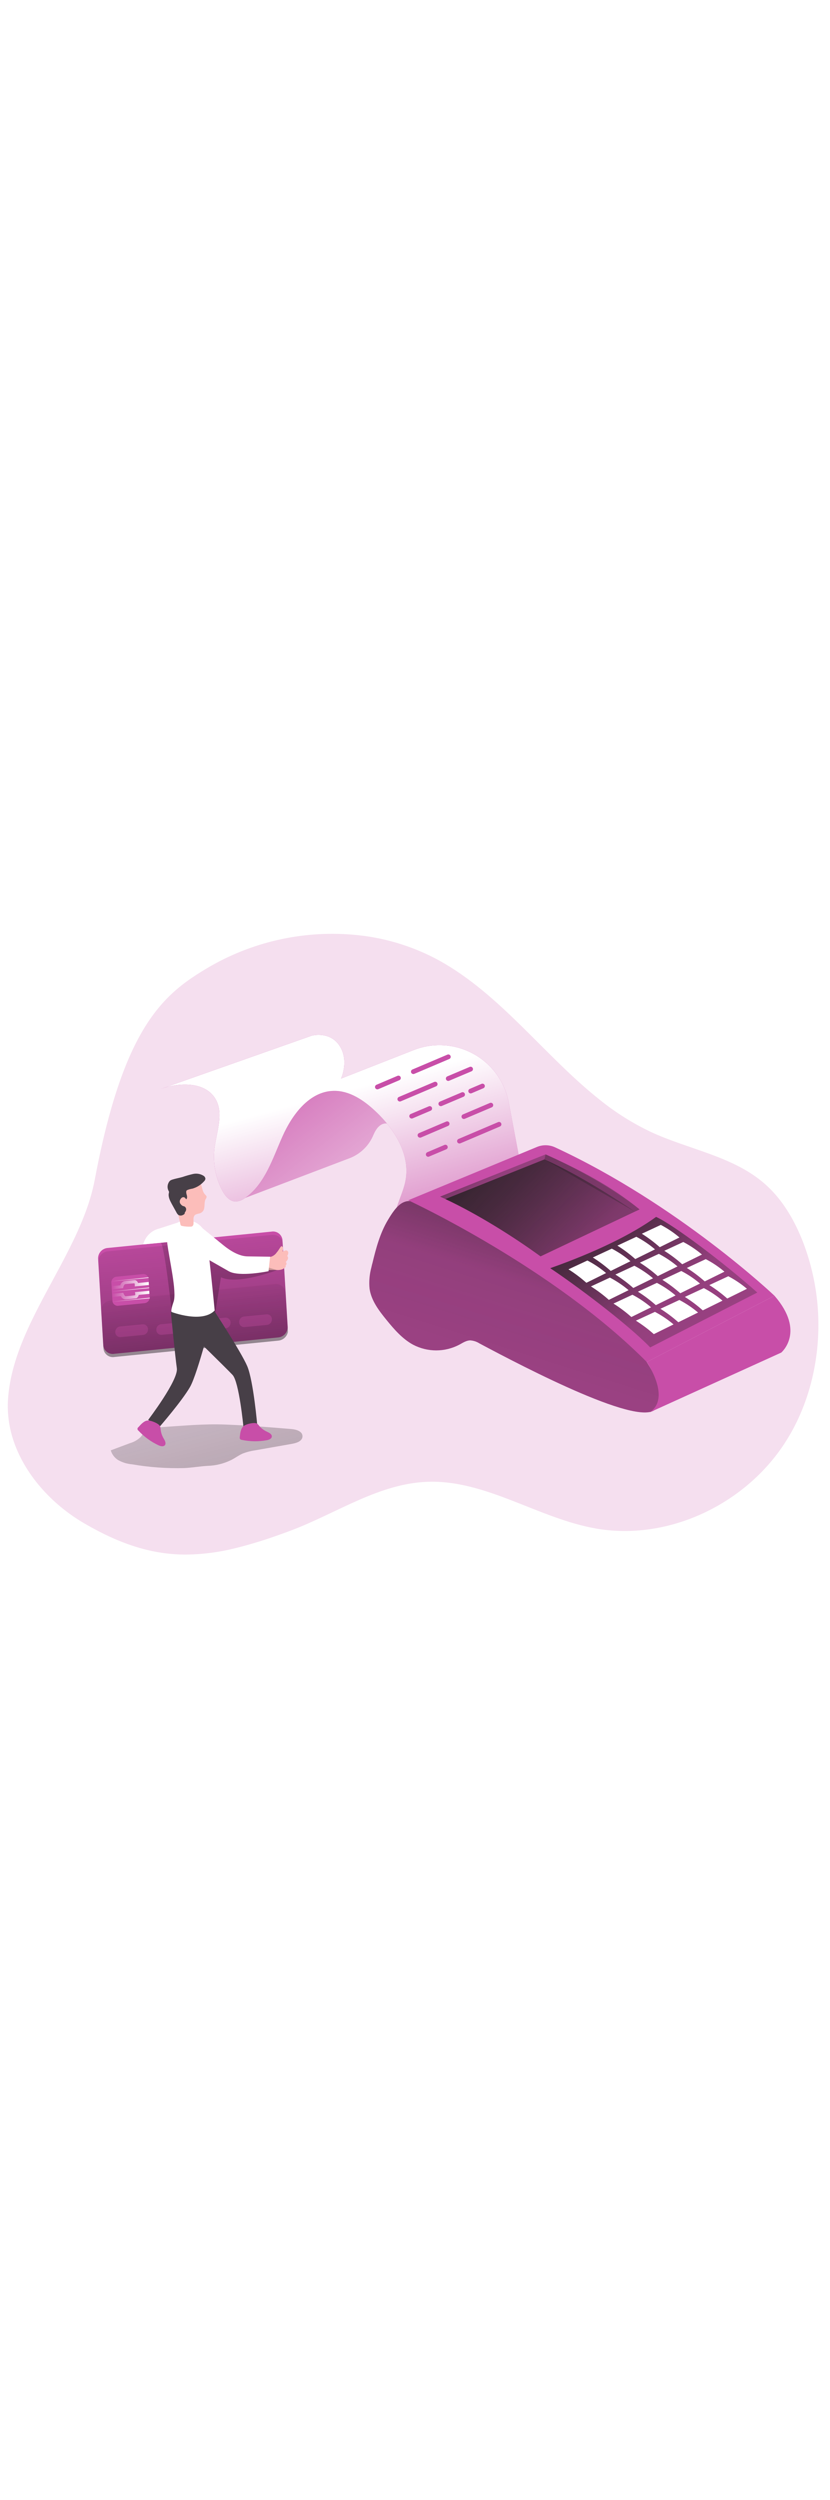 <svg id="_0558_transaction" xmlns="http://www.w3.org/2000/svg" xmlns:xlink="http://www.w3.org/1999/xlink" viewBox="0 0 500 500" data-imageid="transaction-3" imageName="Transaction" class="illustrations_image" style="width: 166px;"><defs><style>.cls-1_transaction-3{fill:url(#linear-gradient-10-transaction-3);}.cls-1_transaction-3,.cls-2_transaction-3,.cls-3_transaction-3{opacity:.58;}.cls-1_transaction-3,.cls-2_transaction-3,.cls-3_transaction-3,.cls-4_transaction-3,.cls-5_transaction-3,.cls-6_transaction-3,.cls-7_transaction-3,.cls-8_transaction-3,.cls-9_transaction-3,.cls-10_transaction-3,.cls-11_transaction-3,.cls-12_transaction-3,.cls-13_transaction-3,.cls-14_transaction-3,.cls-15_transaction-3,.cls-16_transaction-3,.cls-17_transaction-3,.cls-18_transaction-3,.cls-19_transaction-3,.cls-20_transaction-3,.cls-21_transaction-3,.cls-22_transaction-3,.cls-23_transaction-3{stroke-width:0px;}.cls-1_transaction-3,.cls-2_transaction-3,.cls-3_transaction-3,.cls-5_transaction-3,.cls-11_transaction-3{isolation:isolate;}.cls-2_transaction-3{fill:url(#linear-gradient-11-transaction-3);}.cls-3_transaction-3{fill:url(#linear-gradient-12-transaction-3);}.cls-4_transaction-3{fill:url(#linear-gradient);}.cls-5_transaction-3{opacity:.18;}.cls-5_transaction-3,.cls-11_transaction-3,.cls-23_transaction-3{fill:#68e1fd;}.cls-6_transaction-3{fill:url(#linear-gradient-13-transaction-3);}.cls-7_transaction-3{fill:url(#linear-gradient-17-transaction-3);}.cls-8_transaction-3{fill:url(#linear-gradient-16-transaction-3);}.cls-9_transaction-3{fill:url(#linear-gradient-15-transaction-3);}.cls-10_transaction-3{fill:url(#linear-gradient-14-transaction-3);}.cls-11_transaction-3{opacity:.32;}.cls-12_transaction-3{fill:url(#linear-gradient-4-transaction-3);}.cls-13_transaction-3{fill:url(#linear-gradient-2-transaction-3);}.cls-14_transaction-3{fill:url(#linear-gradient-3-transaction-3);}.cls-15_transaction-3{fill:url(#linear-gradient-8-transaction-3);}.cls-16_transaction-3{fill:url(#linear-gradient-9-transaction-3);}.cls-17_transaction-3{fill:url(#linear-gradient-7-transaction-3);}.cls-18_transaction-3{fill:url(#linear-gradient-5-transaction-3);}.cls-19_transaction-3{fill:url(#linear-gradient-6-transaction-3);}.cls-20_transaction-3{fill:#473f47;}.cls-21_transaction-3{fill:#fff;}.cls-22_transaction-3{fill:#fcbdba;}</style><linearGradient id="linear-gradient-transaction-3" x1="-949.7" y1="3237.39" x2="-1054.81" y2="2769.81" gradientTransform="translate(1268.68 3319.36) scale(1 -1)" gradientUnits="userSpaceOnUse"><stop offset="0" stop-color="#231f20"/><stop offset=".13" stop-color="#231f20" stop-opacity=".69"/><stop offset=".25" stop-color="#231f20" stop-opacity=".32"/><stop offset="1" stop-color="#231f20" stop-opacity="0"/></linearGradient><linearGradient id="linear-gradient-2-transaction-3" x1="-1131.9" y1="3199.79" x2="-887.85" y2="2884.85" gradientTransform="translate(1268.68 3319.36) scale(1 -1)" gradientUnits="userSpaceOnUse"><stop offset="0" stop-color="#fff" stop-opacity="0"/><stop offset=".54" stop-color="#fff"/></linearGradient><linearGradient id="linear-gradient-3-transaction-3" x1="-1031.44" y1="3030.64" x2="-1097.89" y2="3277.11" xlink:href="#linear-gradient-2-transaction-3"/><linearGradient id="linear-gradient-4-transaction-3" x1="-741.16" y1="3175.41" x2="-903.07" y2="2664.33" gradientTransform="translate(1100.79 3319.36) scale(1 -1)" xlink:href="#linear-gradient-transaction-3"/><linearGradient id="linear-gradient-5-transaction-3" x1="-756.07" y1="3110.49" x2="-525.71" y2="2831.79" gradientTransform="translate(1100.79 3319.36) scale(1 -1)" xlink:href="#linear-gradient-transaction-3"/><linearGradient id="linear-gradient-6-transaction-3" x1="-820.37" y1="3159.72" x2="-706.4" y2="3001.85" gradientTransform="translate(1100.79 3319.36) scale(1 -1)" xlink:href="#linear-gradient-transaction-3"/><linearGradient id="linear-gradient-7-transaction-3" x1="-725.34" y1="3145.58" x2="-790.59" y2="3021.14" gradientTransform="translate(1100.79 3319.36) scale(1 -1)" xlink:href="#linear-gradient-transaction-3"/><linearGradient id="linear-gradient-8-transaction-3" x1="-834.73" y1="3151.23" x2="-489.19" y2="2831.05" gradientTransform="translate(1100.79 3319.36) scale(1 -1)" xlink:href="#linear-gradient-transaction-3"/><linearGradient id="linear-gradient-9-transaction-3" x1="-1398.32" y1="2603.86" x2="-1481.56" y2="2835.84" gradientTransform="translate(1286.28 3192.48) rotate(5.61) scale(1 -1)" xlink:href="#linear-gradient-transaction-3"/><linearGradient id="linear-gradient-10-transaction-3" x1="5313.57" y1="-1527.14" x2="5457.05" y2="-1568.88" gradientTransform="translate(418.9 5871.3) rotate(-75.28) scale(1.02 1.11) skewX(6.41)" gradientUnits="userSpaceOnUse"><stop offset="0" stop-color="#000"/><stop offset=".13" stop-color="#000" stop-opacity=".69"/><stop offset="1" stop-color="#000" stop-opacity="0"/></linearGradient><linearGradient id="linear-gradient-11-transaction-3" x1="5287.03" y1="-1517.72" x2="5415.89" y2="-1557.9" xlink:href="#linear-gradient-10-transaction-3"/><linearGradient id="linear-gradient-12-transaction-3" x1="-1129.05" y1="2936.57" x2="-1141.54" y2="3143.97" gradientTransform="translate(1268.68 3319.36) scale(1 -1)" xlink:href="#linear-gradient-10-transaction-3"/><linearGradient id="linear-gradient-13-transaction-3" x1="67.53" y1="277.14" x2="90" y2="277.14" gradientUnits="userSpaceOnUse"><stop offset="0" stop-color="#fff" stop-opacity="0"/><stop offset="1" stop-color="#fff"/></linearGradient><linearGradient id="linear-gradient-14-transaction-3" x1="67.33" y1="270.89" x2="89.69" y2="270.89" xlink:href="#linear-gradient-13-transaction-3"/><linearGradient id="linear-gradient-15-transaction-3" x1="67.45" y1="273.88" x2="89.88" y2="273.88" xlink:href="#linear-gradient-13-transaction-3"/><linearGradient id="linear-gradient-16-transaction-3" x1="67.82" y1="280.02" x2="90.25" y2="280.02" xlink:href="#linear-gradient-13-transaction-3"/><linearGradient id="linear-gradient-17-transaction-3" x1="67.08" y1="267.74" x2="89.5" y2="267.74" xlink:href="#linear-gradient-13-transaction-3"/></defs><g id="background_transaction-3"><path class="cls-5_transaction-3 targetColor" d="M5.16,351.72c.49,4.05,1.36,8.05,2.59,11.95,6.65,21.15,23.37,39.52,42.91,50.93,22.68,13.24,41.77,18.87,61.35,18.87,9.97-.1,19.9-1.38,29.57-3.82,1.29-.3,2.59-.63,3.88-.97,3.26-.86,6.59-1.82,9.99-2.87l4.13-1.29,2.1-.7c2.81-.95,5.66-1.94,8.58-3l4.43-1.63c14.32-5.35,28.1-12.8,42.18-18.9,12.95-5.62,26.21-10.08,40.3-10.65,35.48-1.44,67.11,22.14,102.11,28.18,42.03,7.25,86.73-13.27,111.24-48.21,1.22-1.73,2.38-3.49,3.48-5.28.34-.53.66-1.07.98-1.61.87-1.44,1.7-2.87,2.49-4.34.36-.66.71-1.29,1.06-2.01s.75-1.46,1.11-2.2l.09-.18c.38-.74.72-1.48,1.07-2.23h0c3.24-6.97,5.84-14.23,7.77-21.67,7.08-27.35,5.68-56.2-4.01-82.73-.86-2.37-1.81-4.72-2.83-7.03-5-11.47-11.82-22.2-21.23-30.37-19-16.52-45.55-20.48-68.39-31.07-11.01-5.24-21.36-11.75-30.84-19.42-33.27-26.37-59.55-63.43-97.02-84.05-16.05-8.71-33.75-13.96-51.96-15.4-30.56-2.52-61.15,4.54-87.51,20.19-17.07,10.14-33.07,21.98-46.91,53.64-7.65,17.5-14.63,41.05-20.79,73.79-.72,3.79-1.64,7.54-2.76,11.24-8.19,27.31-26.24,53.27-38.19,80.05-6.07,13.62-10.55,27.46-11.35,41.79-.2,3.67-.07,7.35.39,11Z" style="fill: rgb(200, 78, 168);"/></g><g id="edc_transaction-3"><path class="cls-4_transaction-3" d="M186.71,245.02c-4.75-.77-9.51-1.54-14.3-1.89-21.12-1.42-41.97,5.42-58.15,19.08-.8.53-1.36,1.35-1.56,2.29-.11,1.54,1.6,2.53,3.05,3.09,23.99,9.31,49.28,14.84,74.97,16.39,1.71-.02,3.4.33,4.96,1.03,5.86,3.23,2.05,12.5,4.59,18.71,2.37,5.72,9.56,7.47,15.65,8.94,24.32,5.94,45.67,20.65,69.65,27.94,22.73,6.92,46.93,6.91,70.33,11.06,9.45,1.67,18.97,4.05,28.54,3.26,15.73-1.29,29.45-10.83,41.62-20.88.97-.65,1.7-1.58,2.1-2.67.47-1.97-1.24-3.73-2.86-5.01-17.16-13.79-37.19-23.64-56.93-33.4-8.47-4.18-17.04-8.4-26.26-10.47-8.95-2.02-18.31-1.96-27.18-4.29-9.15-2.4-17.44-7.22-26.06-11.1-32.01-14.35-67.93-16.52-102.16-22.07Z"/><path class="cls-23_transaction-3 targetColor" d="M141.7,220.86l69.03-26.26c6.44-2.52,11.58-7.56,14.2-13.96,1.62-3.8,4.16-7.22,8.05-6.89,8.48.7-6.02-32.73-6.02-32.73l-44.34,14.5-40.92,65.34Z" style="fill: rgb(200, 78, 168);"/><path class="cls-13_transaction-3" d="M141.7,220.86l69.03-26.26c6.44-2.52,11.58-7.56,14.2-13.96,1.62-3.8,4.16-7.22,8.05-6.89,8.48.7-6.02-32.73-6.02-32.73l-44.34,14.5-40.92,65.34Z"/><path class="cls-23_transaction-3 targetColor" d="M237.52,232.03c.46-8.34,5.29-15.82,6.79-24.03,2.86-15.58-6.69-30.9-18.25-41.72-6.97-6.54-15.58-12.39-25.13-12.16-14.53.34-24.86,14.19-30.77,27.48-5.91,13.29-10.46,28.32-22.24,36.83-1.74,1.48-3.94,2.32-6.22,2.37-3.56-.2-6.12-3.45-7.8-6.59-4.06-7.75-5.7-16.54-4.71-25.23,1.19-10.01,5.72-20.88.79-29.69-6.01-10.67-21.58-10.47-33.11-6.32l91.03-32.13s10.17-2.72,16.12,5.36c6.71,9.13,1.43,20.53,1.43,20.53l43.7-17.16c21.81-8.62,46.48,2.07,55.11,23.89.91,2.3,1.61,4.67,2.11,7.1,0,.39.16.77.23,1.17l7.47,39.35v8.58l-76.54,22.39Z" style="fill: rgb(200, 78, 168);"/><path class="cls-14_transaction-3" d="M237.52,232.03c.46-8.34,5.29-15.82,6.79-24.03,2.86-15.58-6.69-30.9-18.25-41.72-6.97-6.54-15.58-12.39-25.13-12.16-14.53.34-24.86,14.19-30.77,27.48-5.91,13.29-10.46,28.32-22.24,36.83-1.74,1.48-3.94,2.32-6.22,2.37-3.56-.2-6.12-3.45-7.8-6.59-4.06-7.75-5.7-16.54-4.71-25.23,1.19-10.01,5.72-20.88.79-29.69-6.01-10.67-21.58-10.47-33.11-6.32l91.03-32.13s10.17-2.72,16.12,5.36c6.71,9.13,1.43,20.53,1.43,20.53l43.7-17.16c21.81-8.62,46.48,2.07,55.11,23.89.91,2.3,1.61,4.67,2.11,7.1,0,.39.16.77.23,1.17l7.47,39.35v8.58l-76.54,22.39Z"/><path class="cls-23_transaction-3 targetColor" d="M223.75,260.41c-1.15,4.19-1.53,8.55-1.12,12.87,1.02,7.15,5.61,13.19,10.16,18.78,4.55,5.59,9.56,11.44,16.03,14.96,8.73,4.59,19.15,4.59,27.88,0,2.1-1.13,4.19-2.56,6.58-2.6,1.98.14,3.9.77,5.58,1.85,26.82,14.3,100.43,52.8,106.76,38.42,4.96-11.24-1.93-20.34-5.99-27.18-.69-1.16-1.43-2.33-2.19-3.5-22.39-33.9-80.87-72.79-133.94-91.39-4.29-1.53-6.64-3.16-10.74-1.2-3.75,1.79-6.97,6.99-9.01,10.41-4.81,7.97-7.24,17.16-9.41,26.18-.26.76-.39,1.59-.59,2.4Z" style="fill: rgb(200, 78, 168);"/><path class="cls-12_transaction-3" d="M223.75,260.41c-1.15,4.19-1.53,8.55-1.12,12.87,1.02,7.15,5.61,13.19,10.16,18.78,4.55,5.59,9.56,11.44,16.03,14.96,8.73,4.59,19.15,4.59,27.88,0,2.1-1.13,4.19-2.56,6.58-2.6,1.98.14,3.9.77,5.58,1.85,26.82,14.3,100.43,52.8,106.76,38.42,4.96-11.24-1.93-20.34-5.99-27.18-.69-1.16-1.43-2.33-2.19-3.5-22.39-33.9-80.87-72.79-133.94-91.39-4.29-1.53-6.64-3.16-10.74-1.2-3.75,1.79-6.97,6.99-9.01,10.41-4.81,7.97-7.24,17.16-9.41,26.18-.26.76-.39,1.59-.59,2.4Z"/><path class="cls-23_transaction-3 targetColor" d="M245.92,220.04h0c.67.31,87.01,40.28,143.7,97.42l.79-.4,76.14-39.52s-57.95-55.08-132.33-89.47c-3.41-1.52-7.29-1.58-10.74-.16l-76.08,31.51-1.47.62Z" style="fill: rgb(200, 78, 168);"/><path class="cls-18_transaction-3" d="M395.24,230.04c10.54,4.82,40.64,27.46,60.95,45.57l-64.51,33.06c-13.77-14.3-45.27-37.79-60.22-47.73,27.18-9.6,49.38-20.43,63.78-30.9Z"/><path class="cls-21_transaction-3" d="M398.07,234.87c4.02,2.1,7.79,4.63,11.24,7.57l-11.87,5.85c-3.37-2.99-6.97-5.7-10.79-8.1l11.41-5.32Z"/><path class="cls-21_transaction-3" d="M383.34,242.03c4.02,2.09,7.79,4.63,11.24,7.57l-11.87,5.85c-3.37-2.99-6.97-5.7-10.79-8.1l11.41-5.32Z"/><path class="cls-21_transaction-3" d="M368.55,249.18c4.02,2.09,7.79,4.63,11.24,7.57l-11.87,5.85c-3.37-2.99-6.98-5.7-10.79-8.11l11.41-5.31Z"/><path class="cls-21_transaction-3" d="M353.87,256.33c4.02,2.09,7.79,4.62,11.24,7.55l-11.87,5.86c-3.37-2.99-6.97-5.71-10.79-8.11l11.41-5.31Z"/><path class="cls-21_transaction-3" d="M411.63,245.17c4.01,2.1,7.78,4.63,11.24,7.55l-11.89,5.86c-3.36-3-6.97-5.71-10.79-8.11l11.43-5.31Z"/><path class="cls-21_transaction-3" d="M396.9,252.32c4.01,2.1,7.78,4.63,11.24,7.55l-11.89,5.86c-3.36-3-6.97-5.71-10.79-8.11l11.43-5.31Z"/><path class="cls-21_transaction-3" d="M382.16,259.48c4.01,2.1,7.78,4.63,11.24,7.55l-11.89,5.85c-3.37-2.99-6.98-5.7-10.79-8.1l11.43-5.31Z"/><path class="cls-21_transaction-3" d="M367.43,266.63c4.01,2.1,7.78,4.63,11.24,7.55l-11.89,5.85c-3.37-2.99-6.98-5.7-10.79-8.1l11.43-5.31Z"/><path class="cls-21_transaction-3" d="M425.17,255.5c4.02,2.08,7.79,4.62,11.24,7.55l-11.87,5.85c-3.37-2.99-6.98-5.7-10.79-8.1l11.41-5.31Z"/><path class="cls-21_transaction-3" d="M410.44,262.65c4.02,2.08,7.79,4.62,11.24,7.55l-11.87,5.85c-3.37-2.99-6.97-5.7-10.79-8.1l11.41-5.31Z"/><path class="cls-21_transaction-3" d="M395.72,269.79c4.02,2.1,7.79,4.63,11.24,7.57l-11.87,5.85c-3.37-2.99-6.97-5.7-10.79-8.1l11.41-5.32Z"/><path class="cls-21_transaction-3" d="M380.98,276.94c4.02,2.09,7.79,4.63,11.24,7.57l-11.87,5.85c-3.37-2.99-6.97-5.7-10.79-8.1l11.41-5.32Z"/><path class="cls-21_transaction-3" d="M438.73,265.8c4.02,2.1,7.79,4.63,11.24,7.57l-11.87,5.85c-3.37-2.99-6.98-5.7-10.8-8.1l11.43-5.32Z"/><path class="cls-21_transaction-3" d="M424,272.95c4.01,2.1,7.78,4.63,11.24,7.55l-11.87,5.86c-3.37-3-6.98-5.71-10.8-8.11l11.43-5.31Z"/><path class="cls-21_transaction-3" d="M409.27,280.1c4.01,2.1,7.78,4.63,11.24,7.55l-11.87,5.86c-3.37-2.99-6.98-5.71-10.8-8.11l11.43-5.31Z"/><path class="cls-21_transaction-3" d="M394.54,287.26c4,2.1,7.76,4.63,11.2,7.55l-11.87,5.86c-3.37-2.99-6.98-5.71-10.8-8.11l11.47-5.31Z"/><path class="cls-19_transaction-3" d="M265.1,217.84l3.19,1.43c19.07,8.91,40.94,22.59,57.33,34.54l56.83-26.96,2.86-1.34c-15.92-12.49-37.98-24.8-56.61-33.13l-63.6,25.46Z"/><path class="cls-17_transaction-3" d="M328.68,192.41l-.7,3.02,54.47,31.47,2.86-1.34c-17.16-14.19-36.26-24.02-56.63-33.14Z"/><path class="cls-15_transaction-3" d="M268.29,219.3c19.07,8.91,40.94,22.59,57.33,34.54l56.83-26.96c-17.16-11.69-38.33-24.4-54.47-31.47l-59.69,23.89Z"/><path class="cls-23_transaction-3 targetColor" d="M391.3,347.83l79.34-36.05s14.79-12.5-4.09-34.24l-76.93,39.92s14.96,21.71,1.67,30.37Z" style="fill: rgb(200, 78, 168);"/><path class="cls-23_transaction-3 targetColor" d="M276.8,185.84c-.79,0-1.44-.63-1.44-1.42,0-.58.34-1.1.87-1.33l23.89-10.16c.74-.28,1.56.09,1.84.83.26.7-.05,1.48-.73,1.8l-23.87,10.16c-.18.07-.37.11-.56.11Z" style="fill: rgb(200, 78, 168);"/><path class="cls-23_transaction-3 targetColor" d="M257.99,193.84c-.79,0-1.44-.63-1.44-1.42,0-.58.34-1.1.87-1.33l10.31-4.39c.73-.31,1.57.03,1.87.76.31.73-.03,1.57-.76,1.87l-10.3,4.35c-.17.09-.36.14-.56.16Z" style="fill: rgb(200, 78, 168);"/><path class="cls-23_transaction-3 targetColor" d="M279.45,171.06c-.79,0-1.43-.64-1.43-1.43,0-.57.34-1.09.87-1.31l16.23-6.91c.73-.31,1.57.02,1.88.75.31.73-.02,1.57-.75,1.88h0l-16.25,6.91c-.18.07-.37.11-.56.11Z" style="fill: rgb(200, 78, 168);"/><path class="cls-23_transaction-3 targetColor" d="M253,182.31c-.79,0-1.43-.64-1.43-1.43,0-.57.34-1.09.87-1.31l16.42-6.98c.74-.28,1.56.09,1.84.83.26.7-.05,1.48-.73,1.8l-16.42,7.02c-.18.06-.37.09-.56.07Z" style="fill: rgb(200, 78, 168);"/><path class="cls-23_transaction-3 targetColor" d="M283.55,155.67c-.79,0-1.43-.64-1.43-1.43,0-.57.34-1.09.87-1.31l7.15-3.05c.74-.28,1.56.09,1.84.83.26.7-.05,1.48-.73,1.8l-7.15,3.05c-.18.07-.37.11-.56.11Z" style="fill: rgb(200, 78, 168);"/><path class="cls-23_transaction-3 targetColor" d="M265.56,163.34c-.79,0-1.43-.64-1.43-1.43,0-.57.34-1.09.87-1.31l13.17-5.59c.74-.28,1.56.09,1.84.83.26.7-.05,1.48-.73,1.8l-13.17,5.59c-.18.08-.37.12-.56.11Z" style="fill: rgb(200, 78, 168);"/><path class="cls-23_transaction-3 targetColor" d="M248.02,170.79c-.57,0-1.09-.34-1.32-.86-.32-.72.01-1.57.74-1.88,0,0,0,0,0,0l10.93-4.63c.74-.28,1.56.09,1.84.83.26.7-.05,1.48-.73,1.8l-10.91,4.63c-.18.08-.37.12-.56.11Z" style="fill: rgb(200, 78, 168);"/><path class="cls-23_transaction-3 targetColor" d="M270.03,148.14c-.79,0-1.43-.64-1.43-1.43,0-.57.34-1.09.87-1.31l13.52-5.72c.74-.28,1.56.09,1.84.83.26.7-.05,1.48-.73,1.8l-13.52,5.72c-.18.08-.37.12-.56.11Z" style="fill: rgb(200, 78, 168);"/><path class="cls-23_transaction-3 targetColor" d="M240.87,160.54c-.57,0-1.09-.34-1.32-.86-.32-.72.01-1.57.74-1.88,0,0,0,0,0,0l21.36-9.07c.74-.28,1.56.09,1.84.83.26.7-.05,1.48-.73,1.8l-21.34,9.07c-.18.08-.37.12-.56.11Z" style="fill: rgb(200, 78, 168);"/><path class="cls-23_transaction-3 targetColor" d="M249.01,143.99c-.57,0-1.09-.34-1.32-.86-.31-.72.02-1.57.74-1.88,0,0,.01,0,.02,0l21.03-8.93c.71-.34,1.57-.03,1.9.69.34.71.03,1.57-.69,1.9-.03.02-.07.03-.1.04l-21.01,8.93c-.18.08-.38.12-.57.11Z" style="fill: rgb(200, 78, 168);"/><path class="cls-23_transaction-3 targetColor" d="M227.35,153.21c-.79,0-1.44-.63-1.44-1.42,0-.58.34-1.1.87-1.33l12.67-5.39c.73-.31,1.57.02,1.88.75.31.73-.02,1.57-.75,1.88l-12.67,5.39c-.18.07-.37.11-.56.11Z" style="fill: rgb(200, 78, 168);"/></g><g id="character_transaction-3"><path class="cls-16_transaction-3" d="M175.44,357.83c2.93.23,6.75,1.33,6.79,4.29.04,2.96-3.45,4.11-6.22,4.61l-22.27,3.93c-2.6.35-5.14,1.01-7.58,1.96-2.29,1.02-4.29,2.52-6.52,3.7-4.5,2.28-9.45,3.55-14.49,3.7-4.68.24-9.38,1.12-14.13,1.34-10.54.28-21.08-.48-31.47-2.27-2.97-.24-5.85-1.12-8.44-2.59-2.11-1.35-3.67-3.42-4.38-5.82l11.63-4.36c2.4-.69,4.6-1.95,6.39-3.69.67-.76,1.19-1.66,1.86-2.42,2.53-2.86,6.72-3.26,10.5-3.5,13.05-.84,25.75-2.09,38.79-1.57,13.05.51,26.33,1.6,39.54,2.69Z"/><path class="cls-23_transaction-3 targetColor" d="M62.23,307.55l-3.15-52.58c.04-3.33,2.66-6.05,5.98-6.22l98.45-9.83c3.11-.54,6.07,1.55,6.61,4.67.02.09.03.19.04.28l3.16,52.6c-.04,3.32-2.66,6.04-5.98,6.21l-98.47,9.83c-3.11.54-6.07-1.55-6.61-4.67-.02-.09-.03-.19-.04-.28Z" style="fill: rgb(200, 78, 168);"/><path class="cls-1_transaction-3" d="M170.28,245.79l3.16,52.6c.04.37.04.74,0,1.12-.63,2.82-3.04,4.89-5.92,5.09l-98.5,9.83c-3.11.56-6.08-1.51-6.64-4.62-.02-.08-.03-.17-.04-.25h0l-1.43-24.09-1.7-28.49c.04-3.32,2.65-6.04,5.96-6.22l98.45-9.86c3.49-.39,6.47,1.82,6.65,4.91Z"/><path class="cls-22_transaction-3" d="M168.59,248.79c.16-.23.33-.47.51-.7s.34-.41.6-.39c.1.02.2.07.29.13.39.37.58.9.53,1.43,0,.56-.23,1.09-.31,1.64l1.32-.47c.29-.14.61-.2.93-.2.71.11,1.22.72,1.22,1.43-.02.69-.25,1.36-.67,1.9.51.51.66,1.29.36,1.95-.28.65-.7,1.23-1.23,1.7.56.48.62,1.32.14,1.88-.01.01-.02.03-.04.04-.08.07-.15.15-.2.24,0,.16,0,.31.09.46s-.27.64-.56.86c-.44.35-.92.64-1.43.89-1.05.39-2.16.55-3.28.47h-5.64c-.57.1-1.15-.1-1.54-.51-.15-.27-.21-.58-.19-.89.05-.97.29-1.92.72-2.79.24-.9.58-1.76,1.03-2.57.24-.35.54-.66.87-.92.46-.19.94-.33,1.43-.41,1.3-.48,2.42-1.37,3.19-2.53.73-.77,1.26-1.73,1.87-2.63Z"/><path class="cls-2_transaction-3" d="M171.92,275.41l1.43,24.09c-.63,2.82-3.04,4.89-5.92,5.09l-98.41,9.83c-3.11.56-6.08-1.51-6.64-4.62-.02-.08-.03-.17-.04-.25h0l-1.43-24.09c.63-2.82,3.04-4.89,5.92-5.09l98.47-9.83c3.12-.53,6.07,1.57,6.6,4.68.01.09.03.18.04.27v-.07Z"/><path class="cls-3_transaction-3" d="M166.86,262.12s-23.87,9.14-33.74,4.29l-4.06,24.95-25.56-4.01s-4.29-39.45-6.62-41.78l15.46-1.54,33.93,11.71,20.6,6.38Z"/><path class="cls-23_transaction-3 targetColor" d="M67.76,280.85l-.67-11.36c.01-1.84,1.47-3.35,3.3-3.43l15.46-1.54c1.72-.3,3.36.86,3.65,2.58,0,.06.02.11.02.17l.69,11.31c-.03,1.84-1.48,3.35-3.32,3.45l-15.45,1.53c-1.73.3-3.37-.86-3.67-2.59,0-.04-.01-.08-.02-.12Z" style="fill: rgb(200, 78, 168);"/><path class="cls-6_transaction-3" d="M89.9,274.55l.1,1.85-6.45.64c-.12.81-.6,1.53-1.3,1.95l-.21.11h-.23c-.53,0-5.15.64-6.42.63-1.15-.16-2.13-.9-2.6-1.96l-5.14.5-.11-1.85,6.68-.67.29.66c.29.73.82,1.43,1.07,1.43.77,0,3.73-.31,5.72-.57.18-.27.24-.6.16-.92l-.16-1,8.61-.8Z"/><path class="cls-10_transaction-3" d="M89.69,271.09l-.11-1.86-6.44.64c-.22-.77-.78-1.38-1.53-1.66l-.21-.07h-.24c-.53,0-5.21.4-6.41.64-1.12.4-1.98,1.33-2.29,2.49l-5.12.51.1,1.85,6.69-.66.17-.7c.13-.63.44-1.21.9-1.66.74-.17,3.72-.41,5.72-.57.21.24.31.56.27.87v1.03l8.5-.86Z"/><polygon class="cls-9_transaction-3" points="67.48 275.2 67.45 274.8 89.85 272.56 89.88 272.95 67.48 275.2"/><polygon class="cls-8_transaction-3" points="67.83 281.33 67.82 280.95 90.22 278.7 90.25 279.1 67.83 281.33"/><polygon class="cls-7_transaction-3" points="67.1 269.06 67.08 268.66 89.48 266.43 89.5 266.81 67.1 269.06"/><path class="cls-11_transaction-3 targetColor" d="M72.58,296.04l13.13-1.26c1.62-.26,3.15.84,3.41,2.46,0,.04.01.09.02.13v.6c-.04,1.72-1.4,3.12-3.12,3.2l-13.12,1.26c-1.62.26-3.15-.83-3.42-2.46,0-.04-.01-.08-.02-.12v-.6c.03-1.72,1.38-3.13,3.1-3.22Z" style="fill: rgb(200, 78, 168);"/><path class="cls-11_transaction-3 targetColor" d="M97.31,294.66l13.16-1.22c1.61-.27,3.14.82,3.41,2.43,0,.06.02.11.02.17v.6c-.04,1.73-1.41,3.13-3.13,3.2l-13.16,1.22c-1.62.26-3.15-.84-3.41-2.46,0-.05-.01-.1-.02-.14v-.6c.03-1.73,1.4-3.14,3.13-3.2Z" style="fill: rgb(200, 78, 168);"/><path class="cls-11_transaction-3 targetColor" d="M122.33,292.02l13.13-1.26c1.62-.26,3.15.83,3.42,2.46,0,.04.01.08.02.12v.6c-.03,1.72-1.38,3.13-3.1,3.22l-13.13,1.26c-1.62.26-3.15-.84-3.41-2.46,0-.04-.01-.09-.02-.13v-.6c.03-1.72,1.39-3.12,3.1-3.2Z" style="fill: rgb(200, 78, 168);"/><path class="cls-11_transaction-3 targetColor" d="M147.21,290.02l13.13-1.26c1.61-.27,3.14.82,3.41,2.43,0,.05.02.1.02.15v.6c-.03,1.72-1.4,3.13-3.12,3.2l-13.12,1.27c-1.62.26-3.15-.84-3.41-2.46,0-.04-.01-.09-.02-.13v-.6c.03-1.72,1.39-3.12,3.1-3.2Z" style="fill: rgb(200, 78, 168);"/><path class="cls-20_transaction-3" d="M127.09,283.62s18.12,27.54,21.86,36.37c3.73,8.84,6.05,35.76,6.05,35.76l-8.35.8s-2.59-27.11-6.57-31.33-25.98-25.7-25.98-25.7l12.99-15.91Z"/><path class="cls-20_transaction-3" d="M128.64,286.35s-9.35,37.79-14.19,46.19c-4.83,8.4-18.07,23.66-18.07,23.66l-7.15-3.82s18.32-24.04,17.31-31.11c-1.02-7.07-3.62-33.96-3.62-33.96,0,0,12.93-6.94,25.72-.96Z"/><path class="cls-21_transaction-3" d="M107.91,233s-8.17,3.76-7.15,12.79,5.92,29.34,3.82,35.36c-2.1,6.02-1.12,6.21-1.12,6.21,0,0,18.25,6.95,25.86-.94,0,0-3.86-40.62-5.36-45.77-1.98-6.38-8.75-9.94-15.12-7.97-.31.1-.62.21-.93.33Z"/><path class="cls-21_transaction-3" d="M109.64,232.64l-13.73,4.43c-4.62,1.12-8.28,4.66-9.54,9.24l-.09.31,15.36-1.43,8-12.56Z"/><path class="cls-22_transaction-3" d="M123.52,216.57c.41.43.96.87.96,1.43-.07.45-.26.88-.54,1.23-1.29,2.2-.11,5.32-1.67,7.34-.57.7-1.35,1.21-2.23,1.43-.88.13-1.74.4-2.53.82-.59.58-.93,1.37-.94,2.2-.09,1,.09,2,0,3,.05.68-.27,1.34-.83,1.73-.28.12-.57.17-.87.17-1.73.07-3.46-.06-5.16-.4-.24-.04-.47-.13-.67-.27-.21-.22-.34-.51-.37-.82-.73-3.3-1.43-6.62-2.22-9.93-.44-1.19-.97-2.34-1.6-3.45-.59-1.66-.79-3.43-.59-5.18.19-1.31.63-2.57,1.32-3.7.55-1.08,1.35-2,2.35-2.69.73-.43,1.52-.76,2.35-.97,2.86-.87,7.28-2.05,9.74.39,2.06,2.05,1.4,5.56,3.53,7.67Z"/><path class="cls-20_transaction-3" d="M111.69,224.26c-.19-.27-.46-.48-.77-.59-.21-.07-.46-.1-.67-.17-.45-.19-.85-.48-1.16-.86-.21-.21-.4-.45-.56-.72-.38-.81-.32-1.76.17-2.5.25-.48.64-.88,1.13-1.12.5-.23,1.09-.16,1.53.17.34.29.5.73.87.97.39-.44.55-1.03.46-1.6,0-.57-.27-1.12-.37-1.67-.15-.56-.18-1.15-.07-1.72.13-.39.57-.57.94-.73.89-.32,1.81-.55,2.75-.7,2.65-.76,5.03-2.25,6.88-4.29.49-.42.82-.99.93-1.63-.06-.74-.47-1.41-1.1-1.8-1.9-1.2-4.19-1.6-6.38-1.1-2.16.5-4.29,1.11-6.38,1.83-2.03.57-4.12.92-6.12,1.56-.43.13-.83.31-1.2.56-.47.38-.84.87-1.07,1.43-.74,1.47-.74,3.21,0,4.68.15.21.26.45.31.7.02.26-.02.51-.1.76-.5,2.17.62,4.38,1.67,6.35l2.86,5.18c.28.62.7,1.18,1.22,1.63.7.42,1.56.49,2.32.2.62-.21,1.62-.73,1.53-1.43,0-.21.09-.4.24-.54.42-.53.63-1.2.59-1.87-.05-.36-.2-.7-.44-.97Z"/><path class="cls-23_transaction-3 targetColor" d="M83.35,356.74c-.56.38-.7,1.13-.33,1.69.09.13.2.24.33.33,3.44,3.71,7.56,6.73,12.14,8.87,1.27.59,3,1.02,3.86-.09s0-2.77-.77-4.03c-1-1.68-1.62-3.55-1.82-5.49,0-.67-.14-1.34-.4-1.96-.89-1.66-5.31-3.38-7.15-3.36-2.37.01-4.36,2.39-5.86,4.05Z" style="fill: rgb(200, 78, 168);"/><path class="cls-23_transaction-3 targetColor" d="M144.45,362.72c-.09.41-.02.85.21,1.2.26.25.59.4.94.44,4.95,1.05,10.05,1.13,15.03.23,1.43-.24,3.05-.9,3.12-2.3s-1.64-2.23-2.98-2.86c-1.78-.82-3.36-2.01-4.63-3.49-.38-.57-.86-1.05-1.43-1.43-1.69-.83-6.29.3-7.78,1.43-1.99,1.44-2.25,4.53-2.49,6.78Z" style="fill: rgb(200, 78, 168);"/><path class="cls-21_transaction-3" d="M122.03,236.91l12.63,10.28c3.96,3.22,9.47,6.65,14.58,6.65l13.49.19-.97,8.73s-17.67,3.68-23.99,0l-18.6-10.61s-6.42-13.52,2.86-15.23Z"/></g></svg>